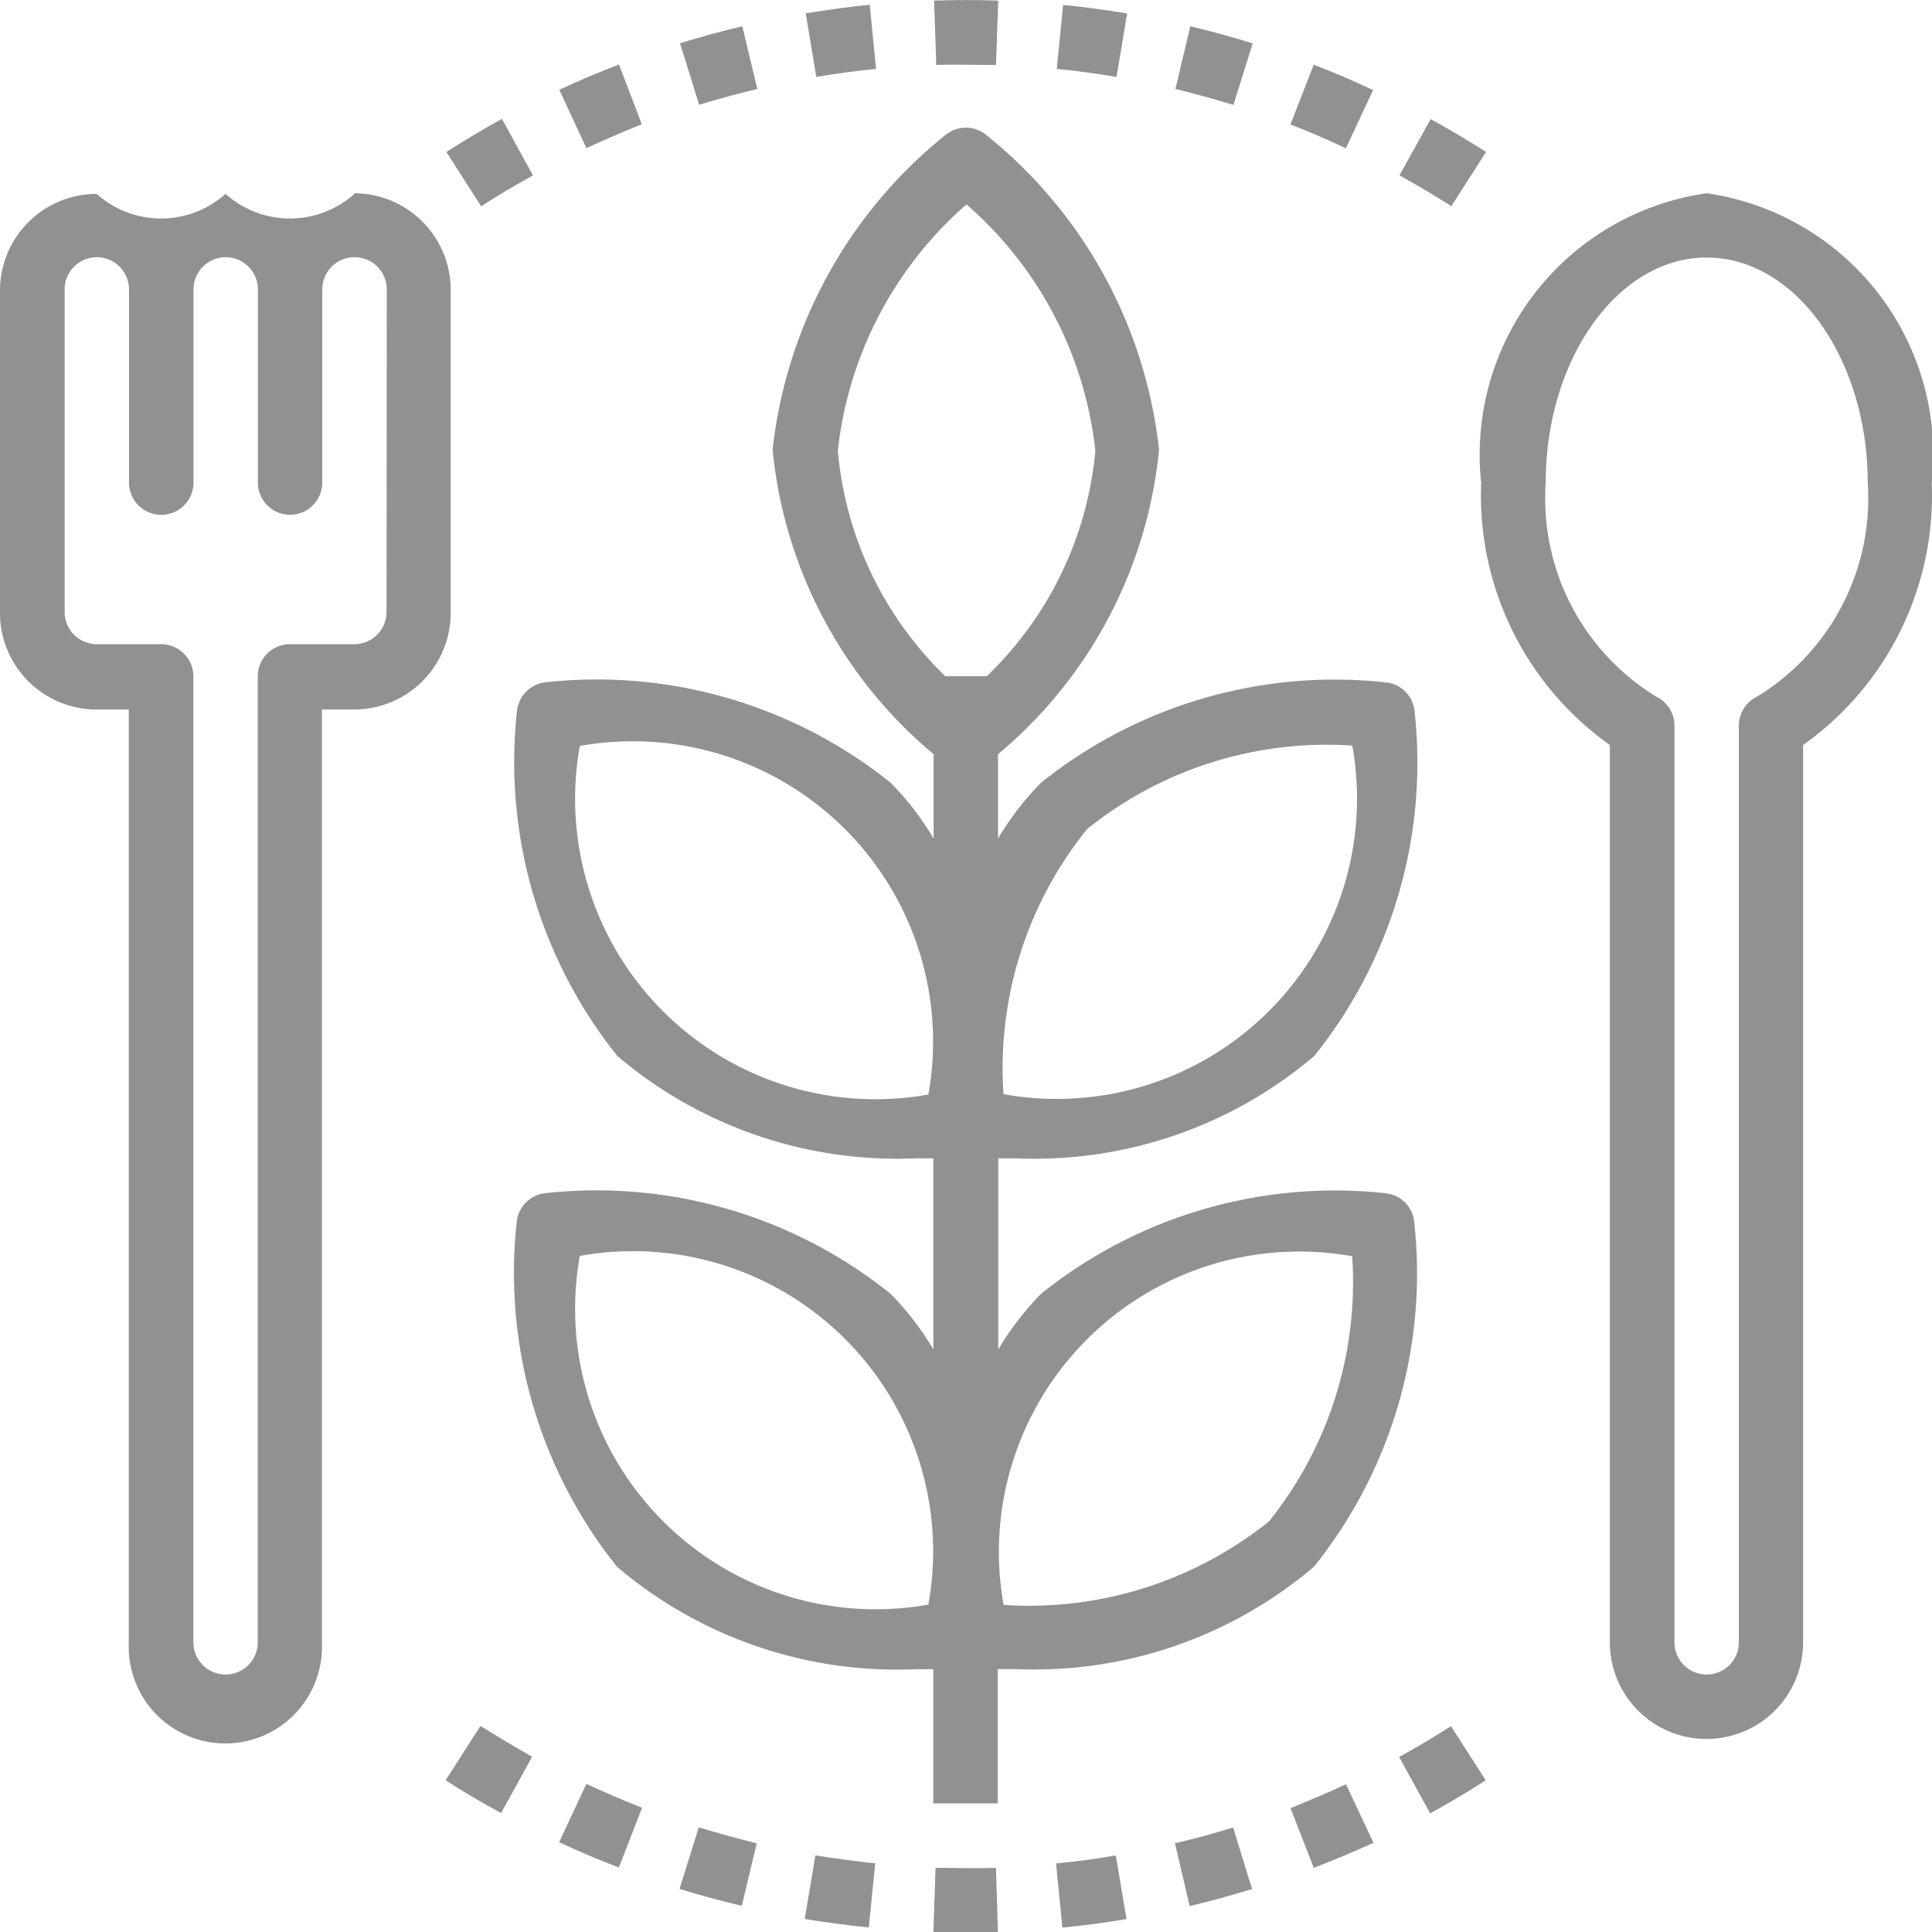 <svg xmlns="http://www.w3.org/2000/svg" width="16.174" height="16.175" viewBox="0 0 16.174 16.175">
  <g id="Group_1" data-name="Group 1" transform="translate(-128.408 -2544.407)">
    <path id="Path_1" data-name="Path 1" d="M142.688,2550.182a.271.271,0,0,0-.154.244v7.674a.269.269,0,0,1-.539,0v-7.674a.271.271,0,0,0-.154-.244,1.944,1.944,0,0,1-.924-1.787c0-1.04.605-1.888,1.348-1.888s1.348.847,1.348,1.888A1.944,1.944,0,0,1,142.688,2550.182Zm-.424-4.213a2.211,2.211,0,0,0-1.887,2.427,2.562,2.562,0,0,0,1.077,2.192v7.512a.809.809,0,0,0,1.618,0v-7.512a2.562,2.562,0,0,0,1.077-2.192A2.211,2.211,0,0,0,142.265,2545.969Z" transform="translate(0.431 0.056)" fill="#919191"/>
    <path id="Path_2" data-name="Path 2" d="M131.644,2549.474a.27.27,0,0,1-.269.27h-.54a.269.269,0,0,0-.269.269v8.087a.269.269,0,0,1-.539,0v-8.087a.27.27,0,0,0-.27-.269h-.539a.27.27,0,0,1-.269-.27v-2.7a.269.269,0,1,1,.539,0v1.617a.27.27,0,0,0,.54,0v-1.617a.269.269,0,1,1,.539,0v1.617a.269.269,0,0,0,.539,0v-1.617a.27.27,0,1,1,.54,0Zm-.269-3.5a.809.809,0,0,1-1.079,0,.809.809,0,0,1-1.079,0,.81.81,0,0,0-.809.809v2.7a.809.809,0,0,0,.809.808h.269v7.818a.809.809,0,1,0,1.617,0v-7.818h.27a.809.809,0,0,0,.808-.808v-2.7A.809.809,0,0,0,131.374,2545.969Z" transform="translate(0 0.056)" fill="#919191"/>
    <path id="Path_3" data-name="Path 3" d="M138.882,2557.106a3.212,3.212,0,0,1-2.222.7,2.514,2.514,0,0,1,2.918-2.919A3.2,3.2,0,0,1,138.882,2557.106Zm-2.363-7.075h-.347a2.987,2.987,0,0,1-.9-1.888,3.2,3.2,0,0,1,1.077-2.062,3.191,3.191,0,0,1,1.079,2.063A2.992,2.992,0,0,1,136.519,2550.031Zm-.489,7.772a2.515,2.515,0,0,1-2.918-2.919,2.513,2.513,0,0,1,2.918,2.919Zm0-4.27a2.514,2.514,0,0,1-2.918-2.918,2.514,2.514,0,0,1,2.918,2.918Zm1.327-2.221a3.2,3.2,0,0,1,2.222-.7,2.514,2.514,0,0,1-2.92,2.918A3.186,3.186,0,0,1,137.357,2551.313Zm2.507,3.048a3.931,3.931,0,0,0-2.888.839,2.439,2.439,0,0,0-.361.468v-1.6c.044,0,.092,0,.146,0a3.615,3.615,0,0,0,2.5-.857,3.924,3.924,0,0,0,.839-2.888.268.268,0,0,0-.238-.239,3.932,3.932,0,0,0-2.888.839,2.439,2.439,0,0,0-.361.468v-.706a3.8,3.8,0,0,0,1.348-2.55,3.925,3.925,0,0,0-1.448-2.635.269.269,0,0,0-.339,0,3.931,3.931,0,0,0-1.448,2.635,3.8,3.8,0,0,0,1.348,2.55v.707a2.375,2.375,0,0,0-.361-.469,3.93,3.93,0,0,0-2.888-.84.27.27,0,0,0-.239.239,3.939,3.939,0,0,0,.84,2.889,3.615,3.615,0,0,0,2.5.857l.146,0v1.6a2.41,2.41,0,0,0-.361-.468,3.929,3.929,0,0,0-2.888-.84.269.269,0,0,0-.239.239,3.939,3.939,0,0,0,.84,2.889,3.617,3.617,0,0,0,2.5.857l.147,0v1.123h.54v-1.124l.147,0a3.616,3.616,0,0,0,2.5-.857,3.926,3.926,0,0,0,.839-2.889A.266.266,0,0,0,139.865,2554.361Z" transform="translate(0.15 0.037)" fill="#919191"/>
    <path id="Path_4" data-name="Path 4" d="M132.48,2545.367c-.158.087-.314.181-.465.277l.291.455q.211-.137.434-.258Z" transform="translate(0.13 0.035)" fill="#919191"/>
    <path id="Path_5" data-name="Path 5" d="M135.956,2544.412l.018.539c.168-.006.337,0,.5,0l.019-.539C136.317,2544.406,136.135,2544.406,135.956,2544.412Z" transform="translate(0.272 0)" fill="#919191"/>
    <path id="Path_6" data-name="Path 6" d="M135.454,2544.446c-.178.018-.358.042-.536.072l.089.532c.165-.028.332-.051.5-.067Z" transform="translate(0.235 0.001)" fill="#919191"/>
    <path id="Path_7" data-name="Path 7" d="M137,2544.447l-.053.536c.168.016.335.039.5.067l.089-.531C137.358,2544.489,137.178,2544.465,137,2544.447Z" transform="translate(0.308 0.001)" fill="#919191"/>
    <path id="Path_8" data-name="Path 8" d="M134.424,2544.619c-.174.041-.349.089-.521.142l.16.515c.16-.049.322-.093.487-.132Z" transform="translate(0.198 0.008)" fill="#919191"/>
    <path id="Path_9" data-name="Path 9" d="M138.031,2544.619l-.125.525c.164.04.326.085.486.133l.161-.515C138.383,2544.709,138.206,2544.661,138.031,2544.619Z" transform="translate(0.342 0.008)" fill="#919191"/>
    <path id="Path_10" data-name="Path 10" d="M133.427,2544.928c-.168.064-.336.136-.5.211l.227.489c.152-.07.307-.137.464-.2Z" transform="translate(0.163 0.019)" fill="#919191"/>
    <path id="Path_11" data-name="Path 11" d="M139.978,2545.37l-.261.471q.222.123.434.258l.291-.454C140.291,2545.549,140.136,2545.457,139.978,2545.37Z" transform="translate(0.407 0.034)" fill="#919191"/>
    <path id="Path_12" data-name="Path 12" d="M139.03,2544.93l-.195.5c.157.061.312.126.464.2l.228-.488C139.365,2545.066,139.2,2544.994,139.03,2544.93Z" transform="translate(0.376 0.019)" fill="#919191"/>
    <path id="Path_13" data-name="Path 13" d="M133.154,2558.822l-.228.488c.162.076.328.147.5.212l.194-.5C133.461,2558.959,133.305,2558.892,133.154,2558.822Z" transform="translate(0.163 0.519)" fill="#919191"/>
    <path id="Path_14" data-name="Path 14" d="M137.442,2559.4c-.165.029-.333.051-.5.067l.053.537c.179-.017.36-.042.537-.071Z" transform="translate(0.307 0.54)" fill="#919191"/>
    <path id="Path_15" data-name="Path 15" d="M132.3,2558.353l-.291.454c.151.1.307.19.464.275l.26-.471C132.589,2558.529,132.444,2558.443,132.3,2558.353Z" transform="translate(0.13 0.503)" fill="#919191"/>
    <path id="Path_16" data-name="Path 16" d="M134.06,2559.173l-.161.515c.17.053.346.1.521.142l.125-.523C134.382,2559.266,134.219,2559.221,134.06,2559.173Z" transform="translate(0.198 0.532)" fill="#919191"/>
    <path id="Path_17" data-name="Path 17" d="M136.474,2559.5c-.168.006-.338,0-.506,0l-.018.538c.09,0,.181.006.272.006s.179,0,.268-.006Z" transform="translate(0.272 0.544)" fill="#919191"/>
    <path id="Path_18" data-name="Path 18" d="M140.148,2558.355c-.142.091-.286.176-.434.258l.26.472c.157-.087.314-.179.465-.277Z" transform="translate(0.407 0.503)" fill="#919191"/>
    <path id="Path_19" data-name="Path 19" d="M135,2559.4l-.089.532c.177.029.357.053.536.071l.054-.537C135.334,2559.449,135.168,2559.426,135,2559.4Z" transform="translate(0.234 0.54)" fill="#919191"/>
    <path id="Path_20" data-name="Path 20" d="M138.389,2559.174c-.161.05-.322.094-.487.132l.124.526c.174-.042.35-.09.522-.143Z" transform="translate(0.342 0.532)" fill="#919191"/>
    <path id="Path_21" data-name="Path 21" d="M139.3,2558.824c-.152.071-.307.136-.464.2l.194.5c.168-.064.335-.135.5-.21Z" transform="translate(0.376 0.52)" fill="#919191"/>
  </g>
</svg>
